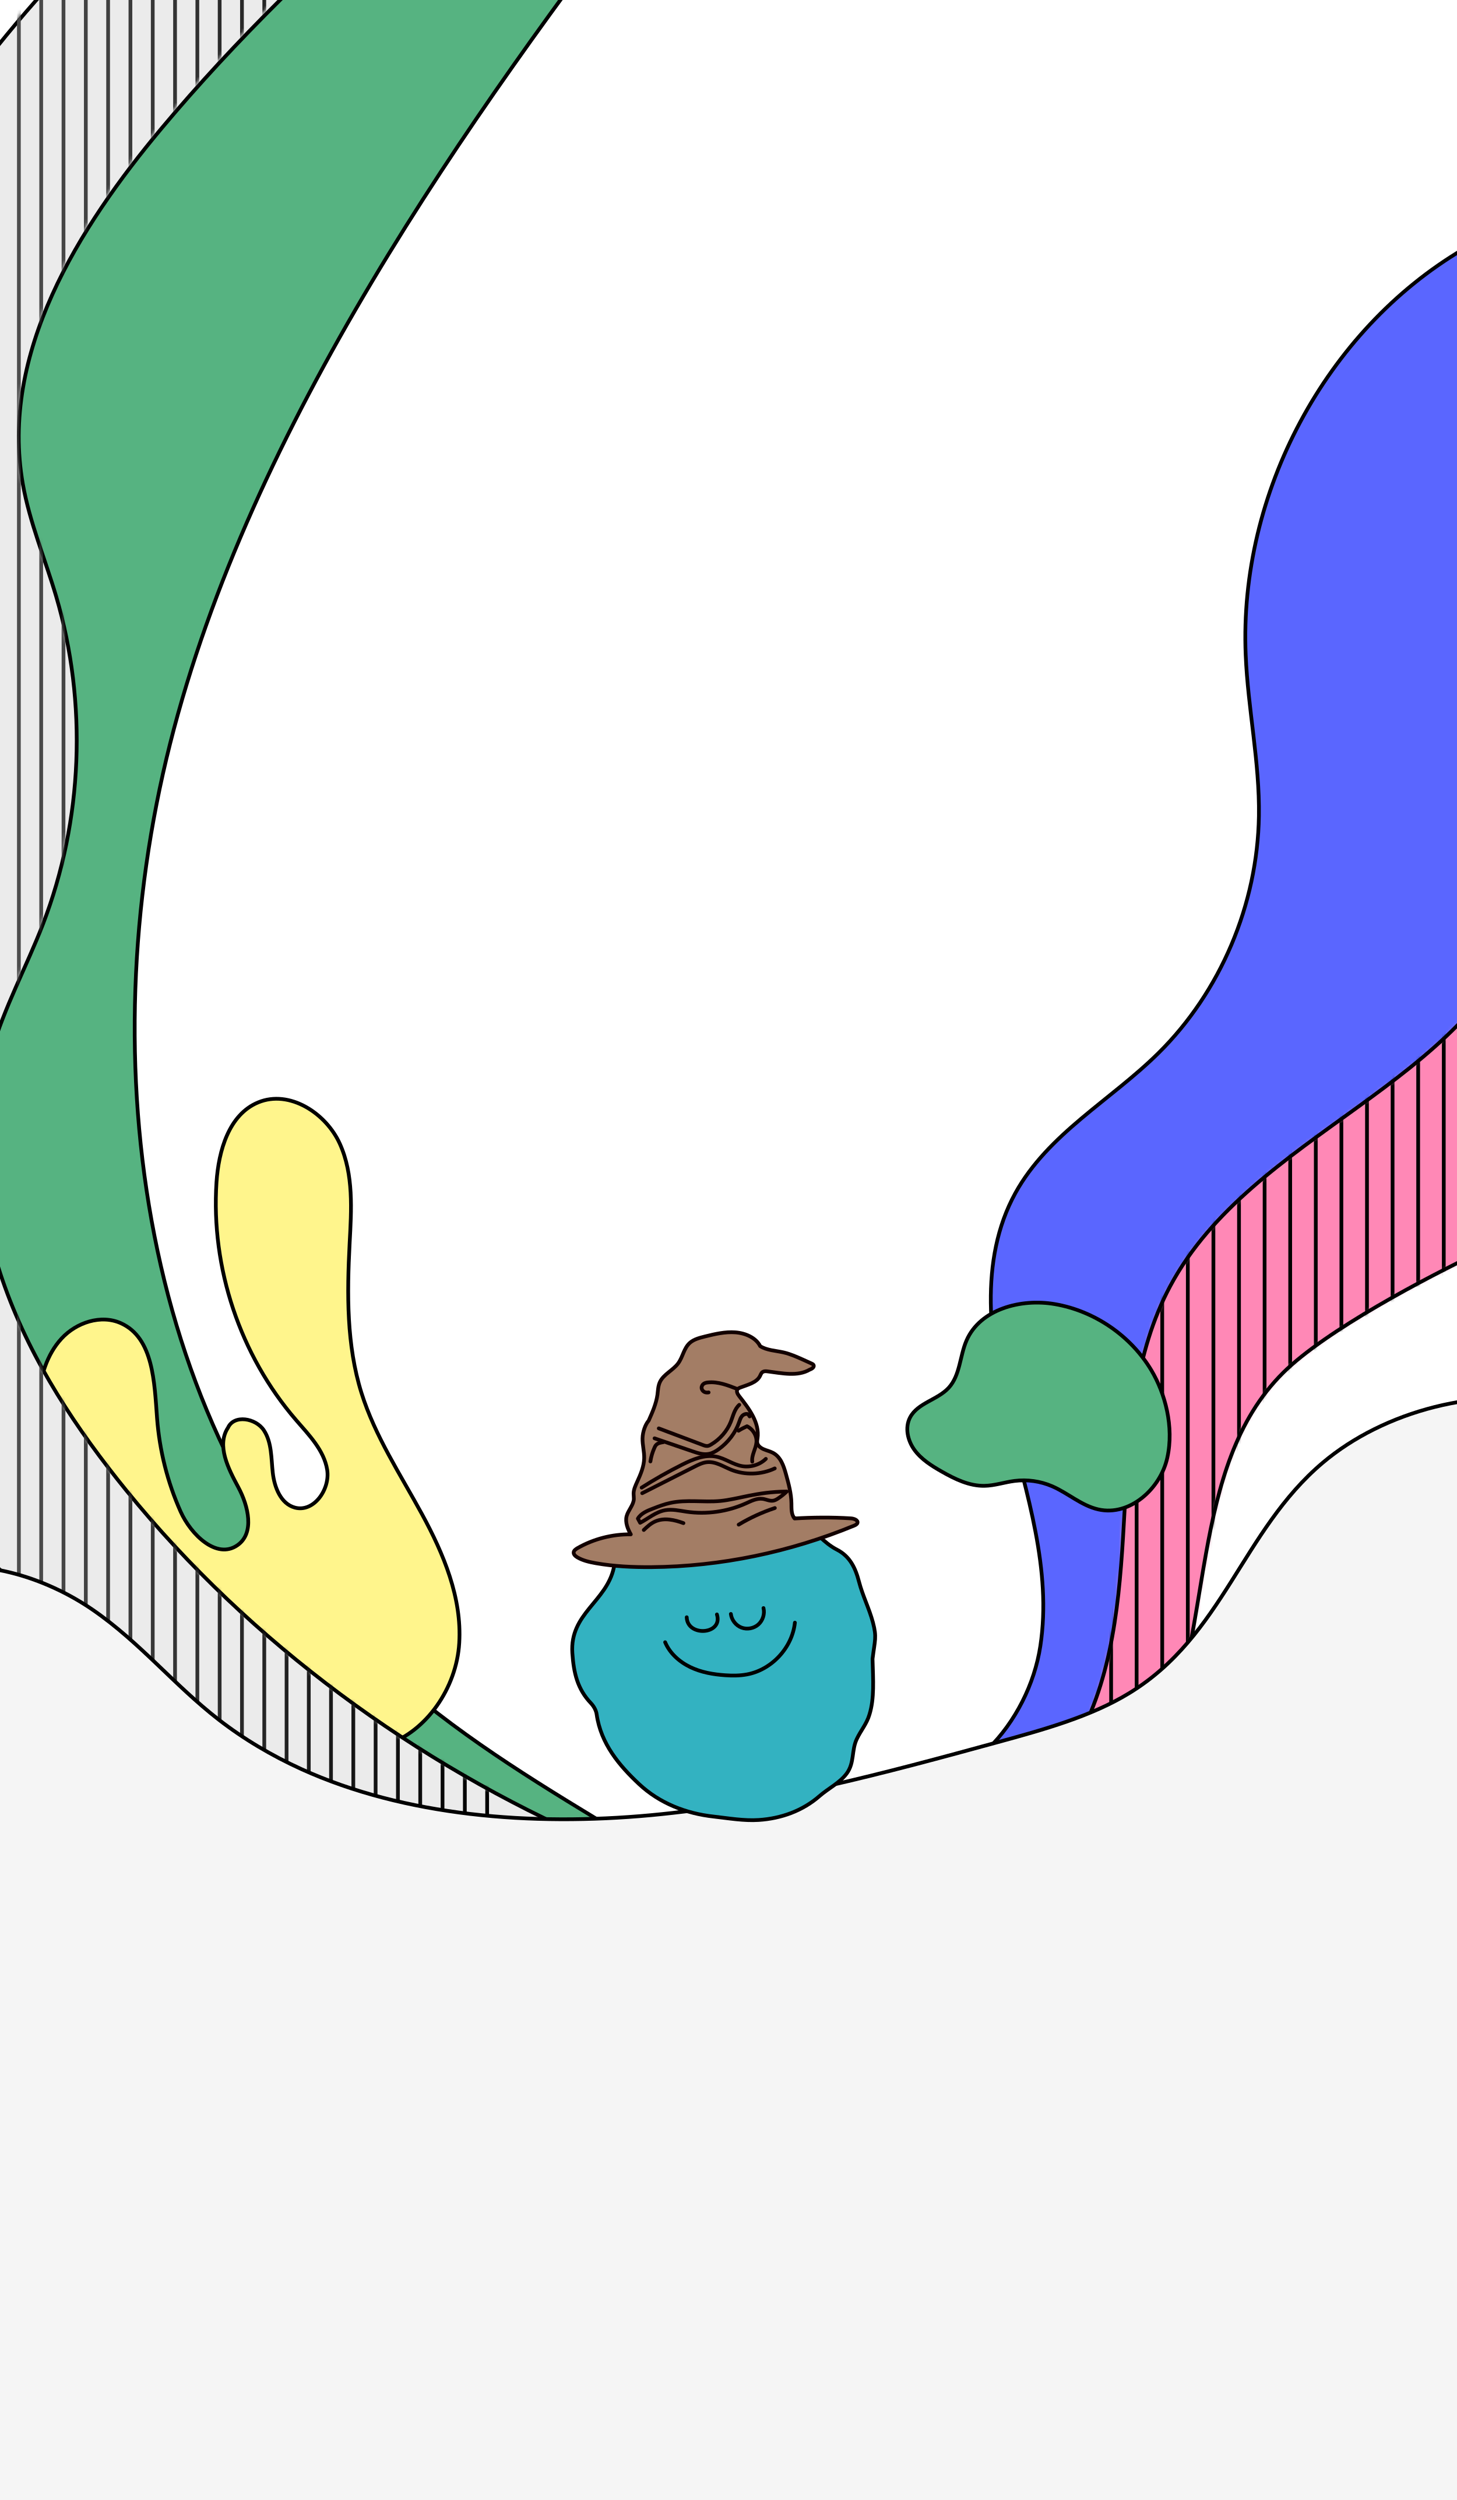 <svg width="390" height="669" viewBox="0 0 390 669" fill="none" xmlns="http://www.w3.org/2000/svg">
<path fill-rule="evenodd" clip-rule="evenodd" d="M168.692 499L131.385 483.505L93.615 461.453L51.359 428.134L13.154 383.094L-9 328.9V282.174L8.897 237.776L12.487 191.986C12.487 191.986 -6.769 130.166 -5.872 120.504C-4.974 110.843 11.128 65.83 11.128 65.83L85.436 -32.28L177 -36C124.359 32.645 67.026 113.921 45.538 198.944C24.051 283.967 37.821 383.816 99.692 443.469C117.59 460.704 138.641 473.924 159.692 486.689L168.692 499Z" fill="#56B381" stroke="black" stroke-miterlimit="10"/>
<path fill-rule="evenodd" clip-rule="evenodd" d="M103.568 466.819C88.984 471.686 72.513 467.993 59.448 459.845C46.406 451.698 36.358 439.51 27.785 426.714C17.325 411.071 8.449 392.973 10.229 374.224C10.793 368.402 12.507 362.449 16.479 358.147C20.45 353.845 27.047 351.651 32.386 354.063C41.089 357.995 41.327 369.944 42.043 379.482C42.694 388.085 44.821 396.58 48.337 404.445C51.093 410.636 57.994 417.328 63.55 413.461C68.216 410.224 66.48 402.946 63.789 397.949C61.098 392.952 57.907 386.76 61.032 382.002C62.66 378.439 68.476 379.438 70.625 382.697C72.773 385.956 72.578 390.171 73.012 394.06C73.446 397.949 75.139 402.337 78.893 403.38C83.993 404.792 88.42 398.47 87.574 393.256C86.728 388.042 82.713 383.979 79.262 379.981C64.266 362.622 56.432 339.246 57.951 316.325C58.515 307.873 61.271 298.206 69.106 294.968C77.439 291.514 87.227 297.793 90.959 306.027C94.692 314.261 94.063 323.712 93.585 332.728C92.891 346.154 92.739 359.885 96.754 372.703C100.378 384.261 107.171 394.516 112.965 405.162C118.759 415.807 123.664 427.517 122.926 439.619C122.21 451.742 114.072 463.3 103.568 466.819Z" fill="#FFF58C" stroke="black" stroke-miterlimit="10"/>
<path fill-rule="evenodd" clip-rule="evenodd" d="M159 492.624C111.553 472.027 66.995 439.584 33.867 398.87C20.528 382.462 8.583 364.507 1.333 344.39C-5.917 324.3 -8.188 301.836 -2.254 281.292C1.152 269.5 7.086 258.694 11.498 247.275C22.18 219.582 23.444 188.099 15.033 159.578C12.066 149.547 7.938 139.809 6.106 129.484C-0.035 94.613 20.864 61.076 43.284 34.29C62.583 11.238 86.371 -12.08 109.205 -31.396L50.38 -39C16.994 -11.92 -11.335 21.75 -32.647 59.689C-40.542 73.723 -47.534 88.557 -50.527 104.511C-53.519 120.439 -52.204 137.701 -44.257 151.708C-35.459 167.236 -19.566 177.401 -10.768 192.928C-2.279 207.949 -1.557 227.372 -8.936 243.033C-15.36 256.667 -27.074 266.832 -35.02 279.585C-51.275 305.678 -49.83 340.601 -37.291 368.802C-24.752 397.003 -2.615 419.467 21.018 438.57C60.003 470.106 108.56 495.585 157.916 499" fill="#EBEBEB"/>
<path d="M159 492.624C111.553 472.027 66.995 439.584 33.867 398.87C20.528 382.462 8.583 364.507 1.333 344.39C-5.917 324.3 -8.188 301.836 -2.254 281.292C1.152 269.5 7.086 258.694 11.498 247.275C22.18 219.582 23.444 188.099 15.033 159.578C12.066 149.547 7.938 139.809 6.106 129.484C-0.035 94.613 20.864 61.076 43.284 34.29C62.583 11.238 86.371 -12.08 109.205 -31.396L50.38 -39C16.994 -11.92 -11.335 21.75 -32.647 59.689C-40.542 73.723 -47.534 88.557 -50.527 104.511C-53.519 120.439 -52.204 137.701 -44.257 151.708C-35.459 167.236 -19.566 177.401 -10.768 192.928C-2.279 207.949 -1.557 227.372 -8.936 243.033C-15.36 256.667 -27.074 266.832 -35.02 279.585C-51.275 305.678 -49.83 340.601 -37.291 368.802C-24.752 397.003 -2.615 419.467 21.018 438.57C60.003 470.106 108.56 495.585 157.916 499" stroke="black" stroke-miterlimit="10"/>
<mask id="mask0_576_10834" style="mask-type:luminance" maskUnits="userSpaceOnUse" x="-53" y="-40" width="212" height="539">
<path d="M158.609 492.612C111.223 471.977 66.722 439.474 33.636 398.684C20.314 382.246 8.383 364.257 1.143 344.103C-6.098 323.975 -8.366 301.469 -2.439 280.887C0.962 269.073 6.889 258.248 11.295 246.807C21.963 219.062 23.226 187.521 14.825 158.948C11.862 148.897 7.739 139.141 5.91 128.797C-0.223 93.861 20.649 60.262 43.041 33.426C62.315 10.332 86.073 -13.03 108.878 -32.382L50.127 -40C16.784 -12.87 -11.509 20.863 -32.794 58.872C-40.678 72.932 -47.661 87.794 -50.651 103.778C-53.64 119.735 -52.325 137.029 -44.389 151.062C-35.602 166.619 -19.729 176.803 -10.942 192.359C-2.465 207.408 -1.743 226.867 -9.113 242.557C-15.529 256.216 -27.228 266.4 -35.164 279.177C-51.398 305.318 -49.955 340.307 -37.432 368.56C-24.909 396.813 -2.8 419.319 20.803 438.458C59.739 470.052 108.233 495.579 157.527 499" fill="white"/>
</mask>
<g mask="url(#mask0_576_10834)">
<path d="M5.055 -72.984V122.221V562.189H20.026V560.719" stroke="#4D4D4D" stroke-miterlimit="10"/>
<path d="M11.027 -72.984V122.221V562.189H25.998V560.719" stroke="#494949" stroke-miterlimit="10"/>
<path d="M16.998 -72.984V122.221V562.189H31.969V560.719" stroke="#464646" stroke-miterlimit="10"/>
<path d="M22.969 -72.984V122.221V562.189H37.94V560.719" stroke="#424242" stroke-miterlimit="10"/>
<path d="M28.94 -72.984V122.221V562.189H43.911V560.719" stroke="#3E3E3E" stroke-miterlimit="10"/>
<path d="M34.911 -72.984V122.221V562.189H49.882V560.719" stroke="#3B3B3B" stroke-miterlimit="10"/>
<path d="M40.883 -72.984V122.221V562.189H55.854V560.719" stroke="#373737" stroke-miterlimit="10"/>
<path d="M46.854 -72.984V122.221V562.189H61.825V560.718" stroke="#333333" stroke-miterlimit="10"/>
<path d="M52.825 -72.984V122.221V562.189H67.796V560.719" stroke="#303030" stroke-miterlimit="10"/>
<path d="M58.796 -72.984V122.221V562.189H73.767V560.719" stroke="#2C2C2C" stroke-miterlimit="10"/>
<path d="M64.767 -72.984V122.221V562.189H79.738V560.719" stroke="#282828" stroke-miterlimit="10"/>
<path d="M70.738 -72.984V122.221V562.189H85.709V560.719" stroke="#252525" stroke-miterlimit="10"/>
<path d="M76.709 -72.984V122.221V562.189H91.654V560.719" stroke="#212121" stroke-miterlimit="10"/>
<path d="M82.654 -72.984V122.221V562.189H97.6V560.719" stroke="#1D1D1D" stroke-miterlimit="10"/>
<path d="M88.6 -72.984V122.221V562.189H103.571V560.719" stroke="#1A1A1A" stroke-miterlimit="10"/>
<path d="M94.571 -72.984V122.221V562.189H109.542V560.719" stroke="#161616" stroke-miterlimit="10"/>
<path d="M100.542 -72.984V122.221V562.189H115.513V560.719" stroke="#121212" stroke-miterlimit="10"/>
<path d="M106.513 -72.984V122.221V562.189H121.484V560.719" stroke="#0F0F0F" stroke-miterlimit="10"/>
<path d="M112.484 -72.984V122.221V562.189H127.455V560.719" stroke="#0B0B0B" stroke-miterlimit="10"/>
<path d="M118.455 -72.984V122.221V562.189H133.426V560.719" stroke="#070707" stroke-miterlimit="10"/>
<path d="M124.426 -72.984V122.221V562.189H139.397V560.719" stroke="#040404" stroke-miterlimit="10"/>
<path d="M130.397 -72.984V122.221V562.189H145.368V560.719" stroke="black" stroke-miterlimit="10"/>
</g>
<path d="M237.994 477.595C257.879 480.884 275.375 460.855 278.472 440.441C281.591 420.026 274.778 399.612 269.801 379.606C264.825 359.599 261.883 337.212 271.792 319.224C280.507 303.414 297.273 294.432 310.036 281.821C326.691 265.398 336.601 242.012 336.977 218.332C337.198 203.906 334.035 189.661 333.438 175.257C331.602 131.911 354.893 88.405 391.566 66.743L394.066 269.39L392.739 284.86L365.046 308.223L328.948 339.866L317.733 362.344L308.067 425.515L301.409 452.825L286.346 479.976L260.224 495.968L236.026 499.03L232 484.83L237.994 477.595Z" fill="#5A66FF"/>
<path d="M237.994 477.595C257.879 480.884 275.375 460.855 278.472 440.441C281.591 420.026 274.778 399.612 269.801 379.606C264.825 359.599 261.883 337.212 271.792 319.224C280.507 303.414 297.273 294.432 310.036 281.821C326.691 265.398 336.601 242.012 336.977 218.332C337.198 203.906 334.035 189.661 333.438 175.257C331.602 131.911 354.893 88.405 391.566 66.743L394.066 269.39L392.739 284.86L365.046 308.223L328.948 339.866L317.733 362.344L308.067 425.515L301.409 452.825L286.346 479.976L260.224 495.968L236.026 499.03L232 484.83L237.994 477.595Z" fill="#5A66FF" stroke="black" stroke-miterlimit="10"/>
<path d="M236.535 492.656C256.11 496.444 280.53 481.428 289.643 463.236C298.756 445.067 299.928 423.927 301.056 403.535C302.184 383.121 303.666 361.958 313.266 344.061C335.23 303.119 393.204 290.213 408.333 246.14L409.107 246.549C401.874 275.537 397.429 305.251 395.836 335.147C381.746 341.861 354.894 355.97 343.502 367.266C317.822 392.716 325.254 436.947 309.66 469.882C297.097 496.421 268.165 500.164 241.246 514C241.556 506.673 236.203 500.005 236.535 492.656Z" fill="#FF88B6"/>
<mask id="mask1_576_10834" style="mask-type:luminance" maskUnits="userSpaceOnUse" x="236" y="246" width="174" height="268">
<path d="M236.535 492.656C256.11 496.444 280.53 481.428 289.643 463.236C298.756 445.067 299.928 423.927 301.056 403.535C302.184 383.121 303.666 361.958 313.266 344.061C335.23 303.119 393.204 290.213 408.333 246.14L409.107 246.549C401.874 275.537 397.429 305.251 395.836 335.147C381.746 341.861 354.894 355.97 343.502 367.266C317.822 392.716 325.254 436.947 309.66 469.882C297.097 496.421 268.165 500.164 241.246 514C241.556 506.673 236.203 500.005 236.535 492.656Z" fill="white"/>
</mask>
<g mask="url(#mask1_576_10834)">
<path fill-rule="evenodd" clip-rule="evenodd" d="M256.309 58.917V224.569V597.926H269.16V596.678" fill="#FF88B6"/>
<path d="M256.309 58.917V224.569V597.926H269.16V596.678" stroke="black" stroke-miterlimit="10"/>
<path fill-rule="evenodd" clip-rule="evenodd" d="M263.16 58.917V224.569V597.926H276.011V596.678" fill="#FF88B6"/>
<path d="M263.16 58.917V224.569V597.926H276.011V596.678" stroke="black" stroke-miterlimit="10"/>
<path fill-rule="evenodd" clip-rule="evenodd" d="M270.011 58.917V224.569V597.926H282.862V596.678" fill="#FF88B6"/>
<path d="M270.011 58.917V224.569V597.926H282.862V596.678" stroke="black" stroke-miterlimit="10"/>
<path fill-rule="evenodd" clip-rule="evenodd" d="M276.862 58.917V224.569V597.926H289.713V596.678" fill="#FF88B6"/>
<path d="M276.862 58.917V224.569V597.926H289.713V596.678" stroke="black" stroke-miterlimit="10"/>
<path fill-rule="evenodd" clip-rule="evenodd" d="M283.713 58.917V224.569V597.926H296.565V596.678" fill="#FF88B6"/>
<path d="M283.713 58.917V224.569V597.926H296.565V596.678" stroke="black" stroke-miterlimit="10"/>
<path fill-rule="evenodd" clip-rule="evenodd" d="M290.564 58.917V224.569V597.926H303.416V596.678" fill="#FF88B6"/>
<path d="M290.564 58.917V224.569V597.926H303.416V596.678" stroke="black" stroke-miterlimit="10"/>
<path fill-rule="evenodd" clip-rule="evenodd" d="M297.416 58.917V224.569V597.926H310.245V596.678" fill="#FF88B6"/>
<path d="M297.416 58.917V224.569V597.926H310.245V596.678" stroke="black" stroke-miterlimit="10"/>
<path fill-rule="evenodd" clip-rule="evenodd" d="M304.245 58.917V224.569V597.926H317.096V596.678" fill="#FF88B6"/>
<path d="M304.245 58.917V224.569V597.926H317.096V596.678" stroke="black" stroke-miterlimit="10"/>
<path fill-rule="evenodd" clip-rule="evenodd" d="M311.096 58.917V224.569V597.926H323.947V596.678" fill="#FF88B6"/>
<path d="M311.096 58.917V224.569V597.926H323.947V596.678" stroke="black" stroke-miterlimit="10"/>
<path fill-rule="evenodd" clip-rule="evenodd" d="M317.947 58.917V224.569V597.926H330.798V596.678" fill="#FF88B6"/>
<path d="M317.947 58.917V224.569V597.926H330.798V596.678" stroke="black" stroke-miterlimit="10"/>
<path fill-rule="evenodd" clip-rule="evenodd" d="M324.798 58.917V224.569V597.926H337.649V596.678" fill="#FF88B6"/>
<path d="M324.798 58.917V224.569V597.926H337.649V596.678" stroke="black" stroke-miterlimit="10"/>
<path fill-rule="evenodd" clip-rule="evenodd" d="M331.649 58.917V224.569V597.926H344.5V596.678" fill="#FF88B6"/>
<path d="M331.649 58.917V224.569V597.926H344.5V596.678" stroke="black" stroke-miterlimit="10"/>
<path fill-rule="evenodd" clip-rule="evenodd" d="M338.5 58.917V224.569V597.926H351.351V596.678" fill="#FF88B6"/>
<path d="M338.5 58.917V224.569V597.926H351.351V596.678" stroke="black" stroke-miterlimit="10"/>
<path fill-rule="evenodd" clip-rule="evenodd" d="M345.351 58.917V224.569V597.926H358.202V596.678" fill="#FF88B6"/>
<path d="M345.351 58.917V224.569V597.926H358.202V596.678" stroke="black" stroke-miterlimit="10"/>
<path fill-rule="evenodd" clip-rule="evenodd" d="M352.202 58.917V224.569V597.926H365.053V596.678" fill="#FF88B6"/>
<path d="M352.202 58.917V224.569V597.926H365.053V596.678" stroke="black" stroke-miterlimit="10"/>
<path fill-rule="evenodd" clip-rule="evenodd" d="M359.053 58.917V224.569V597.926H371.904V596.678" fill="#FF88B6"/>
<path d="M359.053 58.917V224.569V597.926H371.904V596.678" stroke="black" stroke-miterlimit="10"/>
<path fill-rule="evenodd" clip-rule="evenodd" d="M365.904 58.917V224.569V597.926H378.755V596.678" fill="#FF88B6"/>
<path d="M365.904 58.917V224.569V597.926H378.755V596.678" stroke="black" stroke-miterlimit="10"/>
<path fill-rule="evenodd" clip-rule="evenodd" d="M372.755 58.917V224.569V597.926H385.607V596.678" fill="#FF88B6"/>
<path d="M372.755 58.917V224.569V597.926H385.607V596.678" stroke="black" stroke-miterlimit="10"/>
<path fill-rule="evenodd" clip-rule="evenodd" d="M379.606 58.917V224.569V597.926H392.458V596.678" fill="#FF88B6"/>
<path d="M379.606 58.917V224.569V597.926H392.458V596.678" stroke="black" stroke-miterlimit="10"/>
<path fill-rule="evenodd" clip-rule="evenodd" d="M386.458 58.917V224.569V597.926H399.309V596.678" fill="#FF88B6"/>
<path d="M386.458 58.917V224.569V597.926H399.309V596.678" stroke="black" stroke-miterlimit="10"/>
</g>
<path d="M236.535 492.656C256.11 496.444 280.53 481.428 289.643 463.236C298.756 445.067 299.928 423.927 301.056 403.535C302.184 383.121 303.666 361.958 313.266 344.061C335.23 303.119 393.204 290.213 408.333 246.14L409.107 246.549C401.874 275.537 397.429 305.251 395.836 335.147C381.746 341.861 354.894 355.97 343.502 367.266C317.822 392.716 325.254 436.947 309.66 469.882C297.097 496.421 268.165 500.164 241.246 514C241.556 506.673 236.203 500.005 236.535 492.656Z" stroke="black" stroke-miterlimit="10"/>
<path fill-rule="evenodd" clip-rule="evenodd" d="M308.21 366.686C302.711 357.432 292.982 350.757 282.333 348.942C273.253 347.386 262.372 350.286 258.722 358.654C256.891 362.836 257.021 367.992 253.923 371.351C250.963 374.563 245.653 375.378 243.613 379.242C242.163 381.97 242.95 385.468 244.785 387.978C246.621 390.489 249.342 392.196 252.057 393.739C255.6 395.757 259.428 397.631 263.498 397.564C266.235 397.523 268.872 396.594 271.588 396.251C274.969 395.828 278.473 396.315 281.62 397.674C285.863 399.505 289.466 402.854 293.973 403.873C302.373 405.784 310.636 398.38 312.46 390.039C314.298 381.703 311.854 372.805 308.21 366.686Z" fill="#56B381" stroke="black" stroke-miterlimit="10"/>
<path fill-rule="evenodd" clip-rule="evenodd" d="M-22.013 420.761C-6.056 416.09 12.226 422.039 24.878 430.774C37.529 439.509 46.58 450.849 58.544 460.124C65.156 465.254 72.636 469.711 80.754 473.399C108.414 485.935 142.26 488.656 174.225 485.689C206.189 482.723 236.828 474.431 267.139 466.139C279.48 462.763 292.066 459.272 302.279 453.029C327.467 437.64 332.443 409.634 354.047 391.394C370.365 377.612 396.028 370.614 419.138 375.613C423.017 442.688 426.912 509.796 425.848 576.937C425.112 623.658 422.002 670.625 430.415 716.905C430.988 720.035 431.577 723.378 429.891 726.278C426.536 732.08 416.454 733.079 408.123 733.26C282.573 735.947 156.925 738.651 31.375 735.751C12.422 735.308 -7.398 734.554 -23.748 727.278C-29.378 724.771 -34.55 721.411 -37.496 716.987C-40.148 712.988 -40.802 708.416 -41.228 703.942C-45.925 653.992 -27.512 604.124 -30.95 554.108C-32.504 531.542 -38.495 509.222 -39.706 486.64C-40.917 464.041 -36.874 440.377 -22.013 420.761Z" fill="#F5F5F5" stroke="black" stroke-miterlimit="10"/>
<path fill-rule="evenodd" clip-rule="evenodd" d="M233.555 443.876C234.18 438.767 234.719 438.141 233.663 434.131C232.671 430.401 230.903 426.974 229.933 423.222C228.984 419.579 227.54 416.431 223.982 414.62C220.425 412.787 218.226 409.575 214.949 407.613C211.974 405.824 209.214 403.56 206.088 402.158C201.56 400.132 196.559 399.83 191.686 398.946C186.318 397.976 181.855 399.571 177.888 403.107C175.818 404.961 173.49 406.6 171.7 408.691C168.876 411.968 165.319 414.792 164.305 419.471C162.322 428.612 152.491 431.717 153.202 442.302C153.569 447.649 154.561 451.94 158.183 455.734C158.937 456.532 159.584 457.674 159.713 458.731C160.834 466.6 165.771 472.421 171.097 477.401C176.508 482.446 183.537 485.249 191.082 486.068C195.071 486.521 199.124 487.233 203.091 486.974C209.106 486.586 214.863 484.516 219.39 480.549C221.719 478.523 224.737 477.078 226.613 474.577C228.79 471.645 227.863 468.39 229.351 465.285C230.429 463 232.003 461.253 232.736 458.731C234.072 454.397 233.706 449.59 233.555 443.876Z" fill="#33B2C1" stroke="black" stroke-miterlimit="10"/>
<path d="M183.817 432.73C183.989 438.077 193.605 437.387 191.901 431.975" stroke="black" stroke-miterlimit="10" stroke-linecap="round" stroke-linejoin="round"/>
<path d="M195.632 431.846C195.826 433.441 196.947 434.908 198.456 435.49C199.965 436.072 201.776 435.727 202.983 434.67C204.191 433.592 204.751 431.846 204.363 430.272" stroke="black" stroke-miterlimit="10" stroke-linecap="round" stroke-linejoin="round"/>
<path d="M178.039 439.413C179.29 442.389 181.877 444.674 184.787 446.075C187.698 447.477 190.953 448.037 194.166 448.253C196.063 448.382 197.982 448.382 199.879 448.037C206.541 446.83 212.06 440.901 212.772 434.174" stroke="black" stroke-miterlimit="10" stroke-linecap="round" stroke-linejoin="round"/>
<path d="M212.684 406.3C211.758 405.211 211.873 403.664 211.843 402.249C211.802 399.584 211.086 396.985 210.374 394.418C209.762 392.235 208.997 389.823 206.863 388.718C206.073 388.304 205.186 388.117 204.368 387.756C203.549 387.395 202.789 386.78 202.687 385.952C202.643 385.594 202.723 385.222 202.77 384.87C203.373 380.707 200.514 376.938 197.867 373.571C197.418 373 196.977 372.197 197.487 371.656C197.662 371.469 197.902 371.374 198.124 371.28C200.084 370.528 202.467 370.003 203.402 368.239C203.62 367.817 203.757 367.322 204.194 367.07C204.564 366.86 205.035 366.884 205.457 366.947C209.277 367.416 213.485 368.398 216.757 366.461C217.655 366.153 218.018 365.597 217.734 365.187C217.623 365.019 217.414 364.929 217.223 364.838C216.479 364.501 215.735 364.164 214.992 363.827C213.315 363.077 211.619 362.313 209.783 361.88C207.634 361.387 205.269 361.332 203.472 360.185C202.37 357.964 199.586 356.707 196.843 356.502C194.099 356.296 191.371 356.945 188.698 357.604C187.266 357.962 185.747 358.347 184.675 359.287C183.018 360.745 182.802 363.079 181.504 364.822C180.128 366.657 177.632 367.723 176.658 369.755C176.142 370.825 176.128 372.03 175.983 373.185C175.648 375.584 174.634 377.869 173.633 380.119C172.748 381.119 172.021 383.104 171.989 384.889C171.957 386.673 172.478 388.422 172.428 390.209C172.371 392.376 171.493 394.446 170.57 396.456C170.103 397.486 169.602 398.537 169.595 399.643C169.6 400.12 169.677 400.605 169.665 401.085C169.579 402.728 168.161 404.073 167.728 405.676C167.3 407.312 168.026 409.118 168.851 410.55C163.892 410.485 158.867 411.78 154.613 414.217C154.143 414.489 153.645 414.831 153.561 415.319C153.472 415.907 154.016 416.384 154.541 416.699C156.017 417.572 157.776 417.965 159.524 418.277C164.4 419.127 169.378 419.354 174.36 419.317C192.938 419.17 211.503 415.266 228.584 408.231C228.96 408.07 229.37 407.887 229.505 407.524C229.772 406.766 228.6 406.317 227.749 406.273C222.541 405.943 217.276 406.015 212.684 406.3Z" fill="#A37D65"/>
<path d="M212.684 406.3C211.758 405.211 211.873 403.664 211.843 402.249C211.802 399.584 211.086 396.985 210.374 394.418C209.762 392.235 208.997 389.823 206.863 388.718C206.073 388.304 205.186 388.117 204.368 387.756C203.549 387.395 202.789 386.78 202.687 385.952C202.643 385.594 202.723 385.222 202.77 384.87C203.373 380.707 200.514 376.938 197.867 373.571C197.418 373 196.977 372.197 197.487 371.656C197.662 371.469 197.902 371.374 198.124 371.28C200.084 370.528 202.467 370.003 203.402 368.239C203.62 367.817 203.757 367.322 204.194 367.07C204.564 366.86 205.035 366.884 205.457 366.947C209.277 367.416 213.485 368.398 216.757 366.461C217.655 366.153 218.018 365.597 217.734 365.187C217.623 365.019 217.414 364.929 217.223 364.838C216.479 364.501 215.735 364.164 214.992 363.827C213.315 363.077 211.619 362.313 209.783 361.88C207.634 361.387 205.269 361.332 203.472 360.185C202.37 357.964 199.586 356.707 196.843 356.502C194.099 356.296 191.371 356.945 188.698 357.604C187.266 357.962 185.747 358.347 184.675 359.287C183.018 360.745 182.802 363.079 181.504 364.822C180.128 366.657 177.632 367.723 176.658 369.755C176.142 370.825 176.128 372.03 175.983 373.185C175.648 375.584 174.634 377.869 173.633 380.119C172.748 381.119 172.021 383.104 171.989 384.889C171.957 386.673 172.478 388.422 172.428 390.209C172.371 392.376 171.493 394.446 170.57 396.456C170.103 397.486 169.602 398.537 169.595 399.643C169.6 400.12 169.677 400.605 169.665 401.085C169.579 402.728 168.161 404.073 167.728 405.676C167.3 407.311 168.026 409.118 168.851 410.55C163.892 410.485 158.867 411.78 154.613 414.217C154.143 414.489 153.645 414.831 153.561 415.319C153.472 415.907 154.016 416.384 154.541 416.699C156.017 417.572 157.776 417.965 159.524 418.277C164.4 419.127 169.378 419.354 174.36 419.317C192.938 419.17 211.503 415.266 228.584 408.231C228.96 408.07 229.37 407.887 229.505 407.524C229.772 406.766 228.6 406.317 227.749 406.273C222.541 405.943 217.276 406.015 212.684 406.3Z" stroke="#120000" stroke-miterlimit="10" stroke-linecap="round" stroke-linejoin="round"/>
<path d="M197.36 371.655C194.806 370.651 192.179 369.639 189.529 369.9C189.137 369.932 188.733 370.015 188.382 370.239C188.05 370.462 187.779 370.891 187.799 371.35C187.82 371.809 188.122 372.217 188.489 372.419C188.856 372.621 189.272 372.636 189.678 372.569" stroke="#120000" stroke-miterlimit="10" stroke-linecap="round" stroke-linejoin="round"/>
<path d="M175.207 384.855C178.589 386.004 181.955 387.172 185.337 388.321C186.765 388.805 188.285 389.31 189.779 389.01C190.746 388.825 191.618 388.306 192.395 387.748C194.942 385.917 196.876 383.354 197.843 380.531C198.044 379.979 198.205 379.382 198.598 378.922C198.991 378.461 199.712 378.174 200.282 378.417C200.415 378.615 200.527 378.799 200.66 378.997" stroke="#120000" stroke-miterlimit="10" stroke-linecap="round" stroke-linejoin="round"/>
<path d="M176.337 382.193C180.263 383.671 184.21 385.163 188.136 386.641C188.533 386.79 188.947 386.936 189.392 386.898C189.747 386.854 190.068 386.683 190.369 386.497C192.766 385.064 194.64 382.888 195.615 380.427C196.249 378.848 196.571 377.077 197.883 375.893" stroke="#120000" stroke-miterlimit="10" stroke-linecap="round" stroke-linejoin="round"/>
<path d="M197.676 382.827C198.394 382.376 199.172 381.967 199.957 381.622C201.589 382.443 202.613 384.18 202.484 385.911C202.342 387.676 201.125 389.343 201.359 391.094" stroke="#120000" stroke-miterlimit="10" stroke-linecap="round" stroke-linejoin="round"/>
<path d="M177.548 385.885C176.84 385.989 176.084 386.132 175.624 386.633C175.417 386.857 175.288 387.12 175.176 387.381C174.654 388.55 174.284 389.783 174.097 391.042" stroke="#120000" stroke-miterlimit="10" stroke-linecap="round" stroke-linejoin="round"/>
<path d="M171.904 399.539C176.58 397.166 181.274 394.79 185.95 392.417C186.984 391.894 188.035 391.369 189.19 391.243C191.517 390.989 193.581 392.4 195.703 393.259C199.36 394.737 203.772 394.606 207.379 392.908" stroke="#120000" stroke-miterlimit="10" stroke-linecap="round" stroke-linejoin="round"/>
<path d="M171.755 398.041C175.243 395.814 178.861 393.769 182.575 391.91C185.388 390.491 188.572 389.159 191.67 389.75C194.122 390.222 196.141 391.853 198.608 392.291C200.889 392.686 203.388 391.932 204.993 390.35" stroke="#120000" stroke-miterlimit="10" stroke-linecap="round" stroke-linejoin="round"/>
<path d="M210.589 399.09C209.881 399.771 209.112 400.393 208.279 400.941C207.897 401.203 207.476 401.436 207.019 401.525C206.069 401.708 205.142 401.196 204.17 401.052C202.595 400.834 201.089 401.613 199.64 402.27C194.727 404.475 189.118 405.265 183.766 404.49C181.859 404.214 179.911 403.746 178.01 404.095C175.528 404.55 173.564 406.292 171.35 407.455C171.118 407.039 170.885 406.606 170.742 406.327C171.577 404.921 173.273 404.218 174.838 403.629C176.333 403.049 177.83 402.485 179.39 402.145C183.753 401.178 188.323 402.033 192.79 401.614C197.647 401.147 202.444 399.171 210.589 399.09Z" stroke="#120000" stroke-miterlimit="10" stroke-linecap="round" stroke-linejoin="round"/>
<path d="M172.325 409.379C173.259 408.489 174.227 407.579 175.442 407.066C176.622 406.558 177.958 406.443 179.237 406.599C180.514 406.738 181.749 407.113 182.936 407.544" stroke="#120000" stroke-miterlimit="10" stroke-linecap="round" stroke-linejoin="round"/>
<path d="M197.729 407.946C200.763 406.121 204.018 404.632 207.407 403.505" stroke="#120000" stroke-miterlimit="10" stroke-linecap="round" stroke-linejoin="round"/>
</svg>
